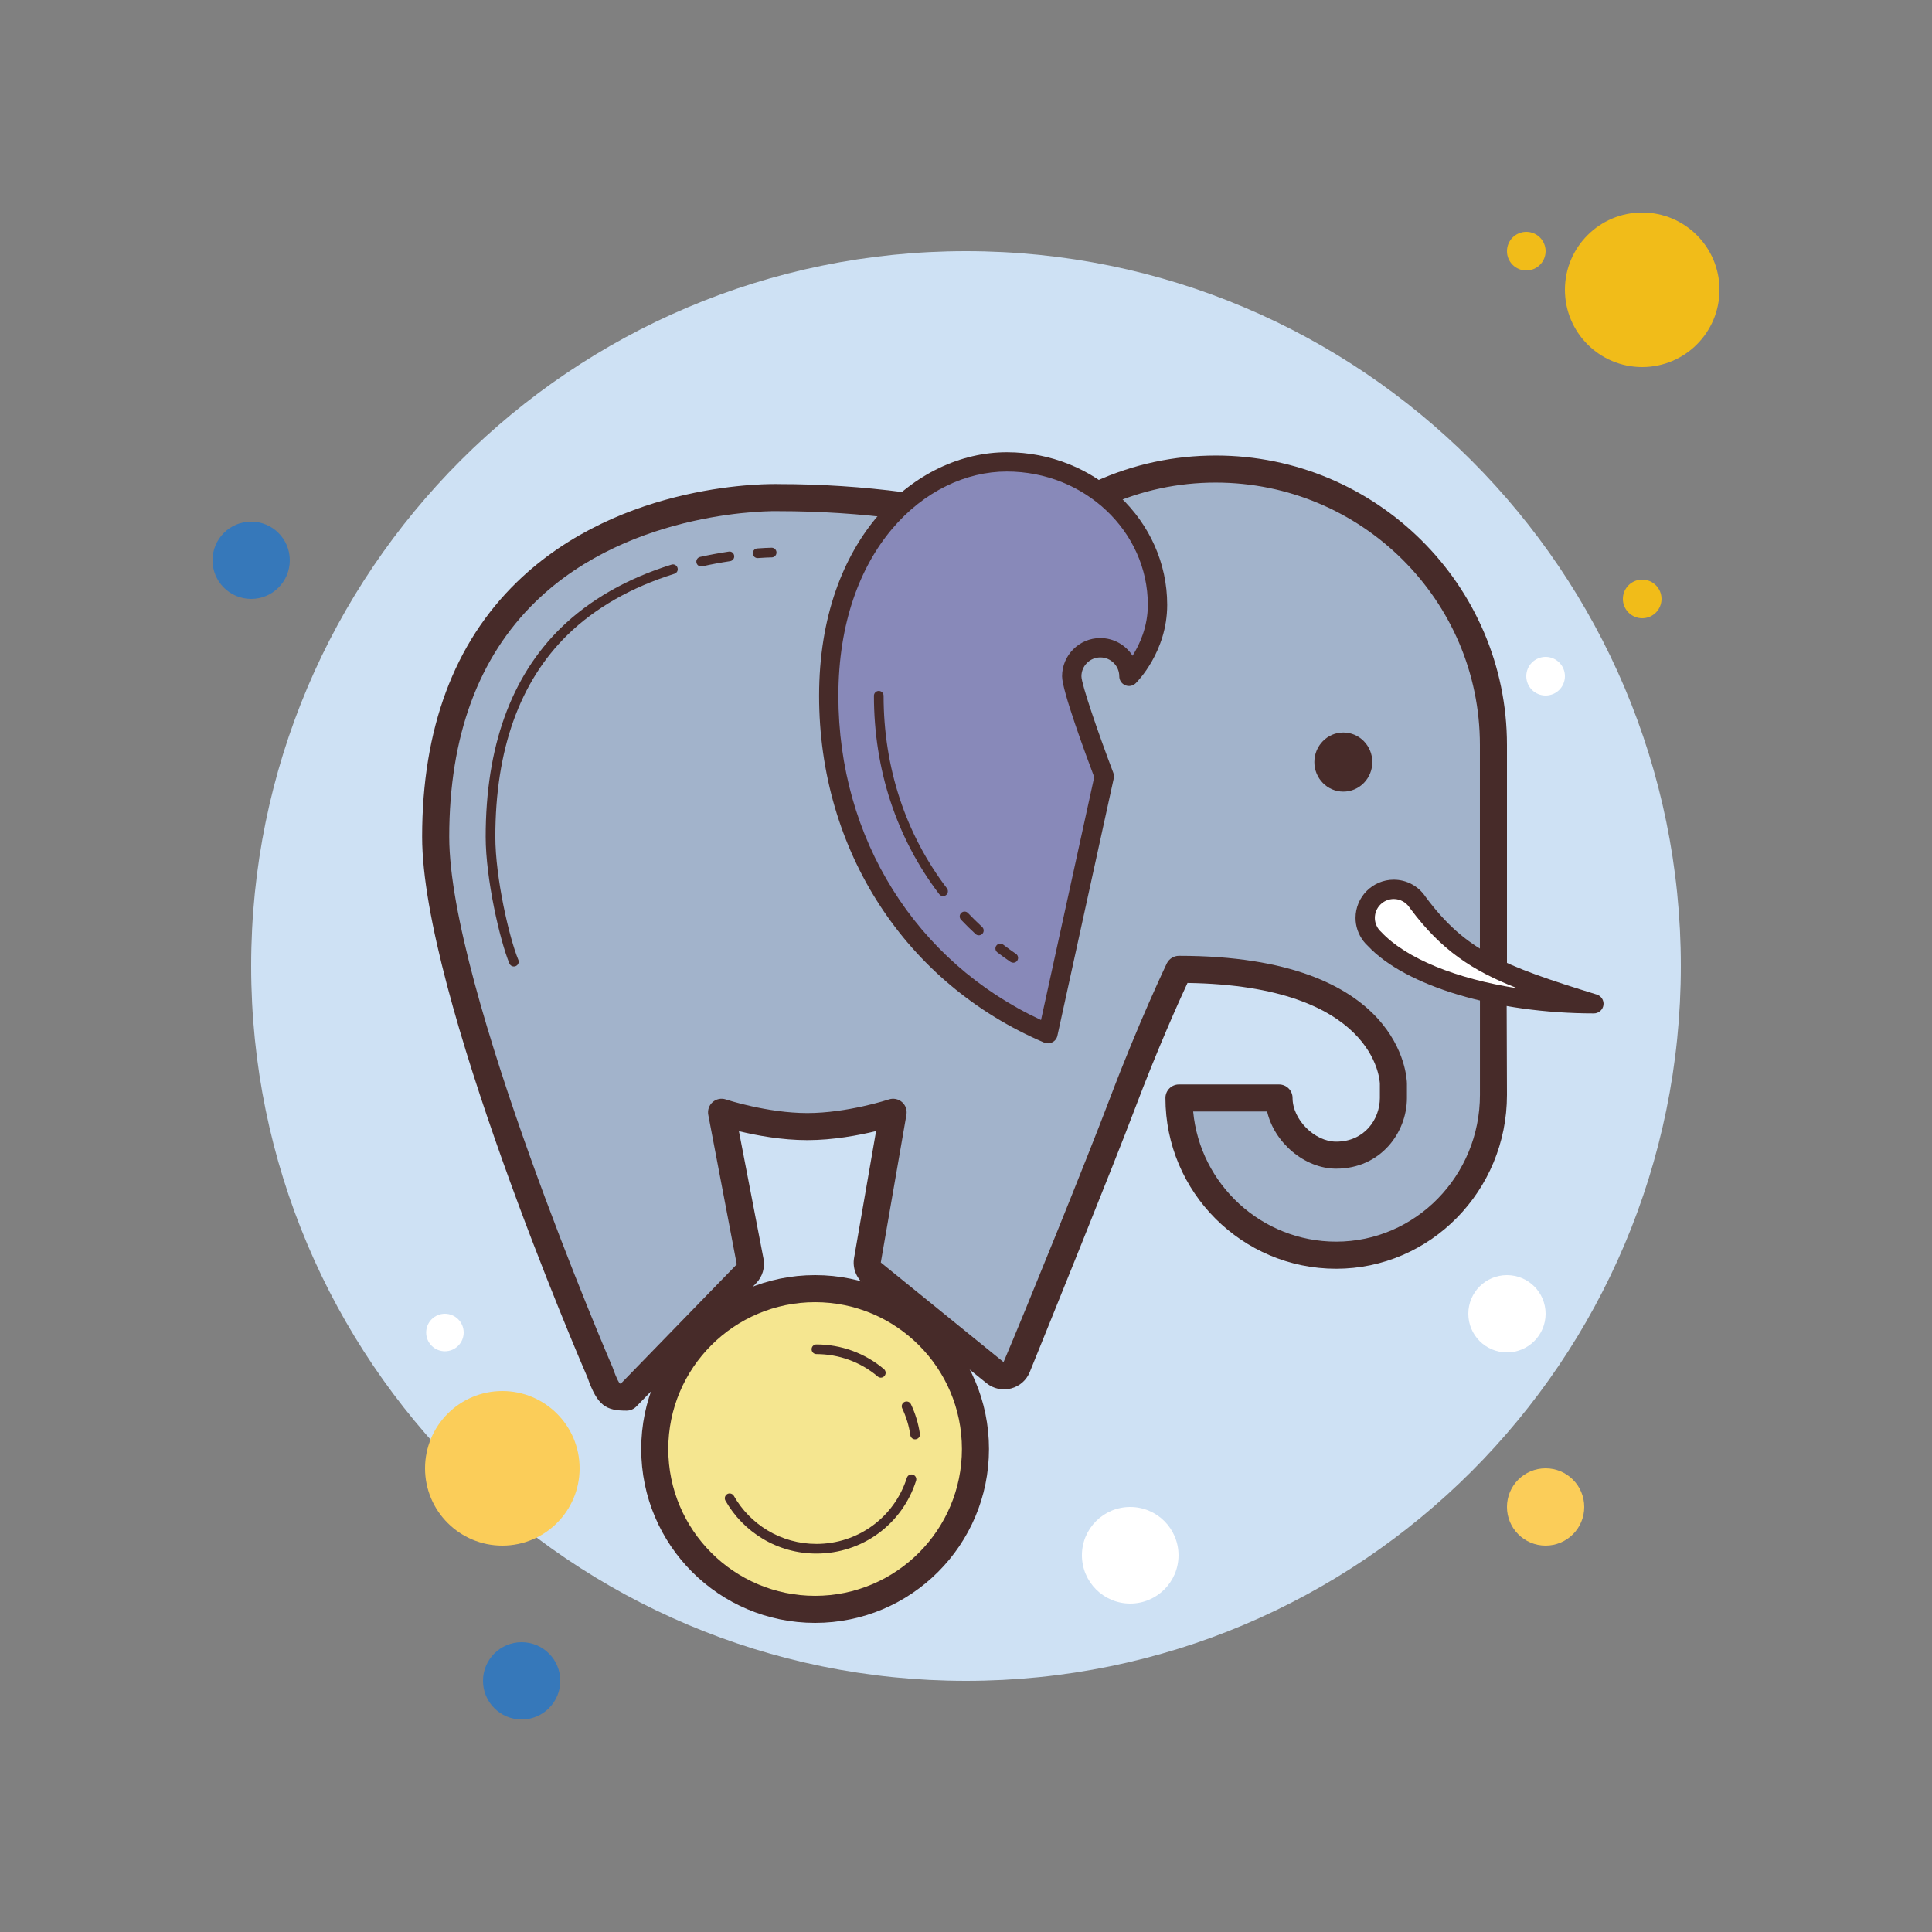 <?xml version="1.0" encoding="UTF-8"?>
<svg xmlns="http://www.w3.org/2000/svg" xmlns:xlink="http://www.w3.org/1999/xlink" viewBox="0 0 200 200" width="200px" height="200px">
<rect x="0" y="0" width="200" height="200" fill="#808080" stroke="none"/>
<g id="surface90334445">
<path style=" stroke:none;fill-rule:nonzero;fill:rgb(94.51%,73.725%,9.804%);fill-opacity:1;" d="M 160 26 C 160 27.105 159.105 28 158 28 C 156.895 28 156 27.105 156 26 C 156 24.895 156.895 24 158 24 C 159.105 24 160 24.895 160 26 Z M 160 26 "/>
<path style=" stroke:none;fill-rule:nonzero;fill:rgb(80.784%,88.235%,95.686%);fill-opacity:1;" d="M 174 100 C 174 140.867 140.867 174 100 174 C 59.133 174 26 140.867 26 100 C 26 59.133 59.133 26 100 26 C 140.867 26 174 59.133 174 100 Z M 174 100 "/>
<path style=" stroke:none;fill-rule:nonzero;fill:rgb(94.51%,73.725%,9.804%);fill-opacity:1;" d="M 178 30 C 178 34.418 174.418 38 170 38 C 165.582 38 162 34.418 162 30 C 162 25.582 165.582 22 170 22 C 174.418 22 178 25.582 178 30 Z M 178 30 "/>
<path style=" stroke:none;fill-rule:nonzero;fill:rgb(21.176%,47.059%,72.941%);fill-opacity:1;" d="M 30 58 C 30 60.211 28.211 62 26 62 C 23.789 62 22 60.211 22 58 C 22 55.789 23.789 54 26 54 C 28.211 54 30 55.789 30 58 Z M 30 58 "/>
<path style=" stroke:none;fill-rule:nonzero;fill:rgb(98.431%,80.392%,34.902%);fill-opacity:1;" d="M 164 156 C 164 158.211 162.211 160 160 160 C 157.789 160 156 158.211 156 156 C 156 153.789 157.789 152 160 152 C 162.211 152 164 153.789 164 156 Z M 164 156 "/>
<path style=" stroke:none;fill-rule:nonzero;fill:rgb(98.431%,80.392%,34.902%);fill-opacity:1;" d="M 60 152 C 60 156.418 56.418 160 52 160 C 47.582 160 44 156.418 44 152 C 44 147.582 47.582 144 52 144 C 56.418 144 60 147.582 60 152 Z M 60 152 "/>
<path style=" stroke:none;fill-rule:nonzero;fill:rgb(21.176%,47.059%,72.941%);fill-opacity:1;" d="M 58 174 C 58 176.211 56.211 178 54 178 C 51.789 178 50 176.211 50 174 C 50 171.789 51.789 170 54 170 C 56.211 170 58 171.789 58 174 Z M 58 174 "/>
<path style=" stroke:none;fill-rule:nonzero;fill:rgb(100%,100%,100%);fill-opacity:1;" d="M 122 161 C 122 163.762 119.762 166 117 166 C 114.238 166 112 163.762 112 161 C 112 158.238 114.238 156 117 156 C 119.762 156 122 158.238 122 161 Z M 122 161 "/>
<path style=" stroke:none;fill-rule:nonzero;fill:rgb(100%,100%,100%);fill-opacity:1;" d="M 48 137.941 C 48 139.016 47.129 139.883 46.059 139.883 C 44.984 139.883 44.117 139.016 44.117 137.941 C 44.117 136.871 44.984 136 46.059 136 C 47.129 136 48 136.871 48 137.941 Z M 48 137.941 "/>
<path style=" stroke:none;fill-rule:nonzero;fill:rgb(94.51%,73.725%,9.804%);fill-opacity:1;" d="M 172 62 C 172 63.105 171.105 64 170 64 C 168.895 64 168 63.105 168 62 C 168 60.895 168.895 60 170 60 C 171.105 60 172 60.895 172 62 Z M 172 62 "/>
<path style=" stroke:none;fill-rule:nonzero;fill:rgb(100%,100%,100%);fill-opacity:1;" d="M 160 136 C 160 138.211 158.211 140 156 140 C 153.789 140 152 138.211 152 136 C 152 133.789 153.789 132 156 132 C 158.211 132 160 133.789 160 136 Z M 160 136 "/>
<path style=" stroke:none;fill-rule:nonzero;fill:rgb(100%,100%,100%);fill-opacity:1;" d="M 162 70 C 162 71.105 161.105 72 160 72 C 158.895 72 158 71.105 158 70 C 158 68.895 158.895 68 160 68 C 161.105 68 162 68.895 162 70 Z M 162 70 "/>
<path style=" stroke:none;fill-rule:nonzero;fill:rgb(96.078%,90.196%,56.471%);fill-opacity:1;" d="M 100.965 150.008 C 100.965 159.117 93.578 166.508 84.465 166.508 C 75.352 166.508 67.965 159.117 67.965 150.008 C 67.965 140.895 75.352 133.508 84.465 133.508 C 93.578 133.508 100.965 140.895 100.965 150.008 Z M 100.965 150.008 "/>
<path style=" stroke:none;fill-rule:nonzero;fill:rgb(63.529%,70.196%,79.608%);fill-opacity:1;" d="M 154.688 99.801 C 154.688 99.801 154.688 77.586 154.688 77.117 C 154.688 61.348 141.816 48.562 125.945 48.562 C 121.719 48.562 117.715 49.469 114.105 51.102 L 93.434 52.352 C 89.652 51.852 85.371 51.523 80.699 51.523 C 80.699 51.523 45.188 50.434 45.188 86.637 C 45.188 102.738 62.223 142.141 62.223 142.141 C 63.098 144.637 63.527 144.637 64.953 144.637 L 77.359 131.871 C 77.695 131.527 77.844 131.035 77.75 130.559 L 74.781 115.148 C 74.781 115.148 79.223 116.629 83.656 116.629 C 88.094 116.629 92.535 115.148 92.535 115.148 L 89.883 130.461 C 89.789 130.988 89.992 131.527 90.41 131.863 L 103.09 142.102 C 103.863 142.727 105.016 142.434 105.387 141.516 C 107.609 136.039 114.141 119.887 116.211 114.406 C 119.328 106.16 122.129 100.352 122.129 100.352 C 144.203 100.352 144.324 112.188 144.324 112.188 L 144.324 113.668 C 144.324 116.668 142.105 119.586 138.406 119.586 C 135.387 119.586 132.488 116.664 132.488 113.668 L 122.133 113.668 C 122.133 122.664 129.352 129.945 138.41 129.945 C 147.469 129.945 154.688 122.348 154.688 113.352 Z M 154.688 99.801 "/>
<path style=" stroke:none;fill-rule:nonzero;fill:rgb(53.333%,53.725%,72.549%);fill-opacity:1;" d="M 104.312 47.82 C 95.699 47.82 85.879 56.105 85.879 72.035 C 85.879 86.375 93.508 100.578 108.566 107.012 L 114.402 80.375 C 114.402 80.375 111.035 71.484 111.035 70.016 C 111.035 68.379 112.359 67.055 113.996 67.055 C 115.633 67.055 116.957 68.379 116.957 70.016 C 116.957 70.016 119.914 67.113 119.914 62.617 C 119.914 54.445 112.93 47.82 104.312 47.82 Z M 104.312 47.82 "/>
<path style=" stroke:none;fill-rule:nonzero;fill:rgb(27.843%,16.863%,16.078%);fill-opacity:1;" d="M 94.73 149 C 94.488 149 94.273 148.82 94.238 148.57 C 94.098 147.605 93.812 146.672 93.398 145.797 C 93.277 145.547 93.383 145.246 93.633 145.129 C 93.891 145.012 94.18 145.117 94.301 145.367 C 94.758 146.328 95.07 147.363 95.227 148.426 C 95.27 148.699 95.078 148.953 94.805 148.992 C 94.781 148.996 94.758 149 94.73 149 Z M 94.73 149 "/>
<path style=" stroke:none;fill-rule:nonzero;fill:rgb(27.843%,16.863%,16.078%);fill-opacity:1;" d="M 84.516 160.824 C 82.543 160.824 80.617 160.293 78.941 159.281 C 77.348 158.324 76.016 156.965 75.098 155.348 C 74.961 155.109 75.047 154.801 75.285 154.664 C 75.523 154.531 75.824 154.613 75.969 154.852 C 76.801 156.32 78.012 157.555 79.457 158.426 C 80.977 159.344 82.727 159.824 84.516 159.824 C 88.812 159.824 92.578 157.074 93.879 152.98 C 93.965 152.719 94.242 152.57 94.508 152.656 C 94.77 152.738 94.914 153.023 94.832 153.285 C 93.398 157.797 89.254 160.824 84.516 160.824 Z M 84.516 160.824 "/>
<path style=" stroke:none;fill-rule:nonzero;fill:rgb(27.843%,16.863%,16.078%);fill-opacity:1;" d="M 91.184 142.617 C 91.066 142.617 90.957 142.574 90.863 142.496 C 89.094 140.996 86.84 140.176 84.516 140.176 C 84.238 140.176 84.016 139.949 84.016 139.676 C 84.016 139.398 84.238 139.176 84.516 139.176 C 87.074 139.176 89.555 140.082 91.508 141.734 C 91.715 141.91 91.742 142.227 91.562 142.438 C 91.465 142.555 91.324 142.617 91.184 142.617 Z M 91.184 142.617 "/>
<path style=" stroke:none;fill-rule:nonzero;fill:rgb(27.843%,16.863%,16.078%);fill-opacity:1;" d="M 53.195 100.051 C 53 100.051 52.816 99.938 52.734 99.742 C 51.758 97.395 50.277 90.969 50.277 86.629 C 50.277 77.34 52.891 70.062 58.047 65.012 C 61.035 62.098 64.891 59.891 69.516 58.449 C 69.777 58.367 70.059 58.512 70.137 58.777 C 70.223 59.039 70.074 59.316 69.809 59.398 C 65.344 60.797 61.617 62.926 58.746 65.723 C 53.789 70.578 51.277 77.613 51.277 86.629 C 51.277 90.844 52.711 97.086 53.656 99.359 C 53.766 99.613 53.641 99.902 53.387 100.012 C 53.324 100.039 53.262 100.051 53.195 100.051 Z M 72.586 58.641 C 72.355 58.641 72.148 58.48 72.098 58.25 C 72.035 57.98 72.207 57.711 72.473 57.652 C 73.414 57.441 74.41 57.258 75.434 57.102 C 75.723 57.051 75.961 57.25 76 57.523 C 76.043 57.797 75.855 58.051 75.578 58.09 C 74.582 58.238 73.609 58.422 72.691 58.629 C 72.656 58.637 72.621 58.641 72.586 58.641 Z M 78.43 57.773 C 78.168 57.773 77.949 57.57 77.93 57.309 C 77.906 57.035 78.117 56.793 78.391 56.773 C 79.016 56.727 79.52 56.707 79.871 56.699 C 79.875 56.699 79.879 56.699 79.883 56.699 C 80.152 56.699 80.375 56.91 80.383 57.184 C 80.391 57.461 80.176 57.691 79.898 57.699 C 79.559 57.707 79.07 57.727 78.465 57.77 C 78.453 57.773 78.441 57.773 78.43 57.773 Z M 78.43 57.773 "/>
<path style=" stroke:none;fill-rule:nonzero;fill:rgb(27.843%,16.863%,16.078%);fill-opacity:1;" d="M 64.867 146.031 C 62.73 146.031 61.848 145.535 60.816 142.598 C 60.152 141.07 43.699 102.836 43.699 86.629 C 43.699 75.441 47.008 66.559 53.531 60.234 C 64.352 49.738 79.984 50.094 80.656 50.113 C 80.66 50.113 80.664 50.113 80.672 50.113 C 84.965 50.113 89.305 50.398 93.527 50.953 L 93.16 53.73 C 89.055 53.188 84.836 52.914 80.613 52.914 C 80.402 52.895 65.414 52.594 55.465 62.262 C 49.516 68.039 46.504 76.234 46.504 86.629 C 46.504 102.258 63.254 141.188 63.426 141.578 C 63.895 142.918 64.113 143.172 64.164 143.219 C 64.184 143.223 64.223 143.223 64.281 143.223 L 76.27 130.887 L 73.32 115.406 C 73.227 114.922 73.398 114.418 73.773 114.09 C 74.148 113.762 74.664 113.652 75.137 113.812 C 75.18 113.828 79.43 115.223 83.574 115.223 C 87.723 115.223 91.969 113.828 92.016 113.812 C 92.477 113.656 92.996 113.762 93.371 114.082 C 93.742 114.402 93.918 114.895 93.836 115.383 L 91.18 130.691 L 103.887 141.004 C 106.012 136.043 112.707 119.5 114.82 113.906 C 117.922 105.695 120.762 99.793 120.785 99.734 C 121.02 99.254 121.512 98.945 122.047 98.945 C 145.242 98.945 145.641 111.629 145.645 112.168 L 145.645 113.66 C 145.645 117.258 142.906 120.98 138.324 120.98 C 135.035 120.98 131.902 118.262 131.172 115.059 L 123.516 115.059 C 124.223 122.609 130.598 128.535 138.324 128.535 C 146.531 128.535 153.203 121.719 153.203 113.34 L 153.203 101.941 L 155.965 102.871 L 156 113.344 C 156 123.27 148.07 131.34 138.32 131.34 C 128.574 131.34 120.645 123.41 120.645 113.66 C 120.645 112.887 121.27 112.262 122.043 112.262 L 132.402 112.262 C 133.18 112.262 133.805 112.887 133.805 113.66 C 133.805 115.898 136.086 118.184 138.32 118.184 C 141.258 118.184 142.844 115.855 142.844 113.66 L 142.844 112.184 C 142.828 111.789 142.32 102.039 122.93 101.754 C 122.066 103.609 119.836 108.547 117.438 114.895 C 115.312 120.52 108.605 137.09 106.602 142.031 C 106.258 142.883 105.547 143.504 104.66 143.734 C 103.762 143.961 102.844 143.766 102.125 143.188 L 89.445 132.949 C 88.629 132.289 88.234 131.242 88.414 130.215 L 90.691 117.09 C 88.902 117.523 86.254 118.027 83.57 118.027 C 80.91 118.027 78.277 117.531 76.492 117.098 L 79.035 130.289 C 79.215 131.215 78.93 132.164 78.273 132.844 L 65.867 145.609 C 65.605 145.875 65.242 146.031 64.867 146.031 Z M 156 99.797 L 153.199 99.797 L 153.199 77.113 C 153.199 62.137 140.934 49.957 125.855 49.957 C 121.934 49.957 118.145 50.77 114.594 52.371 L 113.441 49.816 C 117.355 48.051 121.531 47.156 125.855 47.156 C 142.477 47.156 156 60.594 156 77.113 Z M 156 99.797 "/>
<path style=" stroke:none;fill-rule:nonzero;fill:rgb(27.843%,16.863%,16.078%);fill-opacity:1;" d="M 139.062 75.828 C 137.406 75.828 136.062 77.199 136.062 78.891 C 136.062 80.578 137.406 81.949 139.062 81.949 C 140.719 81.949 142.062 80.578 142.062 78.891 C 142.062 77.199 140.719 75.828 139.062 75.828 Z M 139.062 75.828 "/>
<path style=" stroke:none;fill-rule:nonzero;fill:rgb(27.843%,16.863%,16.078%);fill-opacity:1;" d="M 104.895 99.66 C 104.797 99.66 104.699 99.633 104.609 99.574 C 104.145 99.258 103.688 98.926 103.242 98.586 C 103.023 98.414 102.98 98.102 103.148 97.883 C 103.316 97.66 103.629 97.621 103.852 97.789 C 104.281 98.121 104.727 98.438 105.176 98.746 C 105.402 98.902 105.461 99.215 105.305 99.445 C 105.211 99.586 105.051 99.66 104.895 99.66 Z M 101.328 96.824 C 101.207 96.824 101.086 96.781 100.988 96.691 C 100.473 96.219 99.973 95.723 99.488 95.215 C 99.297 95.012 99.305 94.695 99.504 94.508 C 99.707 94.309 100.023 94.324 100.211 94.523 C 100.68 95.016 101.164 95.492 101.668 95.957 C 101.871 96.145 101.883 96.461 101.699 96.664 C 101.598 96.77 101.461 96.824 101.328 96.824 Z M 97.629 92.766 C 97.477 92.766 97.328 92.695 97.23 92.566 C 92.809 86.766 90.469 79.66 90.469 72.023 C 90.469 71.746 90.695 71.523 90.969 71.523 C 91.246 71.523 91.469 71.746 91.469 72.023 C 91.469 79.441 93.738 86.336 98.027 91.961 C 98.191 92.18 98.148 92.496 97.93 92.664 C 97.844 92.73 97.734 92.766 97.629 92.766 Z M 97.629 92.766 "/>
<path style=" stroke:none;fill-rule:nonzero;fill:rgb(27.843%,16.863%,16.078%);fill-opacity:1;" d="M 108.48 108.004 C 108.348 108.004 108.211 107.977 108.09 107.926 C 93.719 101.793 84.793 88.039 84.793 72.031 C 84.793 55.652 94.805 46.816 104.227 46.816 C 113.379 46.816 120.828 53.902 120.828 62.613 C 120.828 67.473 117.703 70.598 117.57 70.727 C 117.281 71.012 116.855 71.094 116.48 70.934 C 116.109 70.777 115.867 70.414 115.867 70.012 C 115.867 68.934 114.988 68.055 113.906 68.055 C 112.828 68.055 111.949 68.934 111.949 70.012 C 111.953 70.828 113.633 75.738 115.254 80.016 C 115.32 80.195 115.336 80.395 115.293 80.586 L 109.461 107.219 C 109.398 107.512 109.207 107.758 108.941 107.891 C 108.793 107.969 108.637 108.004 108.48 108.004 Z M 104.227 48.812 C 95.773 48.812 86.789 56.949 86.789 72.027 C 86.789 86.805 94.793 99.555 107.766 105.59 L 113.273 80.445 C 112.367 78.043 109.945 71.484 109.945 70.012 C 109.945 67.824 111.723 66.051 113.902 66.051 C 115.305 66.051 116.535 66.781 117.242 67.883 C 117.98 66.711 118.824 64.875 118.824 62.613 C 118.824 55.004 112.277 48.812 104.227 48.812 Z M 117.867 70.012 L 117.887 70.012 Z M 117.867 70.012 "/>
<path style=" stroke:none;fill-rule:nonzero;fill:rgb(27.843%,16.863%,16.078%);fill-opacity:1;" d="M 84.379 134.801 C 92.762 134.801 99.578 141.617 99.578 150 C 99.578 158.383 92.762 165.199 84.379 165.199 C 75.996 165.199 69.18 158.383 69.18 150 C 69.18 141.617 75.996 134.801 84.379 134.801 M 84.379 132 C 74.438 132 66.379 140.059 66.379 150 C 66.379 159.941 74.438 168 84.379 168 C 94.32 168 102.379 159.941 102.379 150 C 102.379 140.059 94.32 132 84.379 132 Z M 84.379 132 "/>
<path style=" stroke:none;fill-rule:nonzero;fill:rgb(100%,100%,100%);fill-opacity:1;" d="M 165.062 103.867 C 155.445 100.906 151.215 99.277 146.84 93.395 L 146.836 93.398 C 146.309 92.574 145.395 92.027 144.348 92.027 C 142.711 92.027 141.387 93.352 141.387 94.988 C 141.387 95.656 141.617 96.27 141.992 96.766 C 141.996 96.77 142.004 96.773 142.004 96.777 C 142.117 96.926 142.242 97.059 142.383 97.184 C 146.047 101.109 155.059 103.867 165.062 103.867 Z M 165.062 103.867 "/>
<path style=" stroke:none;fill-rule:nonzero;fill:rgb(27.843%,16.863%,16.078%);fill-opacity:1;" d="M 165 104.906 C 154.902 104.906 145.496 102.094 141.586 97.906 C 141.465 97.805 141.297 97.621 141.145 97.426 C 140.602 96.703 140.324 95.883 140.324 95.027 C 140.324 92.844 142.102 91.066 144.281 91.066 C 145.602 91.066 146.82 91.719 147.559 92.816 C 147.566 92.824 147.57 92.836 147.578 92.844 C 151.707 98.391 155.504 99.941 165.293 102.953 C 165.766 103.098 166.062 103.566 165.988 104.055 C 165.914 104.543 165.492 104.906 165 104.906 Z M 144.285 93.066 C 143.203 93.066 142.324 93.945 142.324 95.027 C 142.324 95.445 142.465 95.852 142.727 96.203 C 142.809 96.305 142.891 96.395 142.984 96.477 C 145.566 99.238 150.801 101.336 157.07 102.305 C 152.402 100.477 149.203 98.352 146.027 94.102 C 145.992 94.062 145.961 94.023 145.934 93.977 C 145.562 93.406 144.949 93.066 144.285 93.066 Z M 144.285 93.066 "/>
</g>
</svg>
